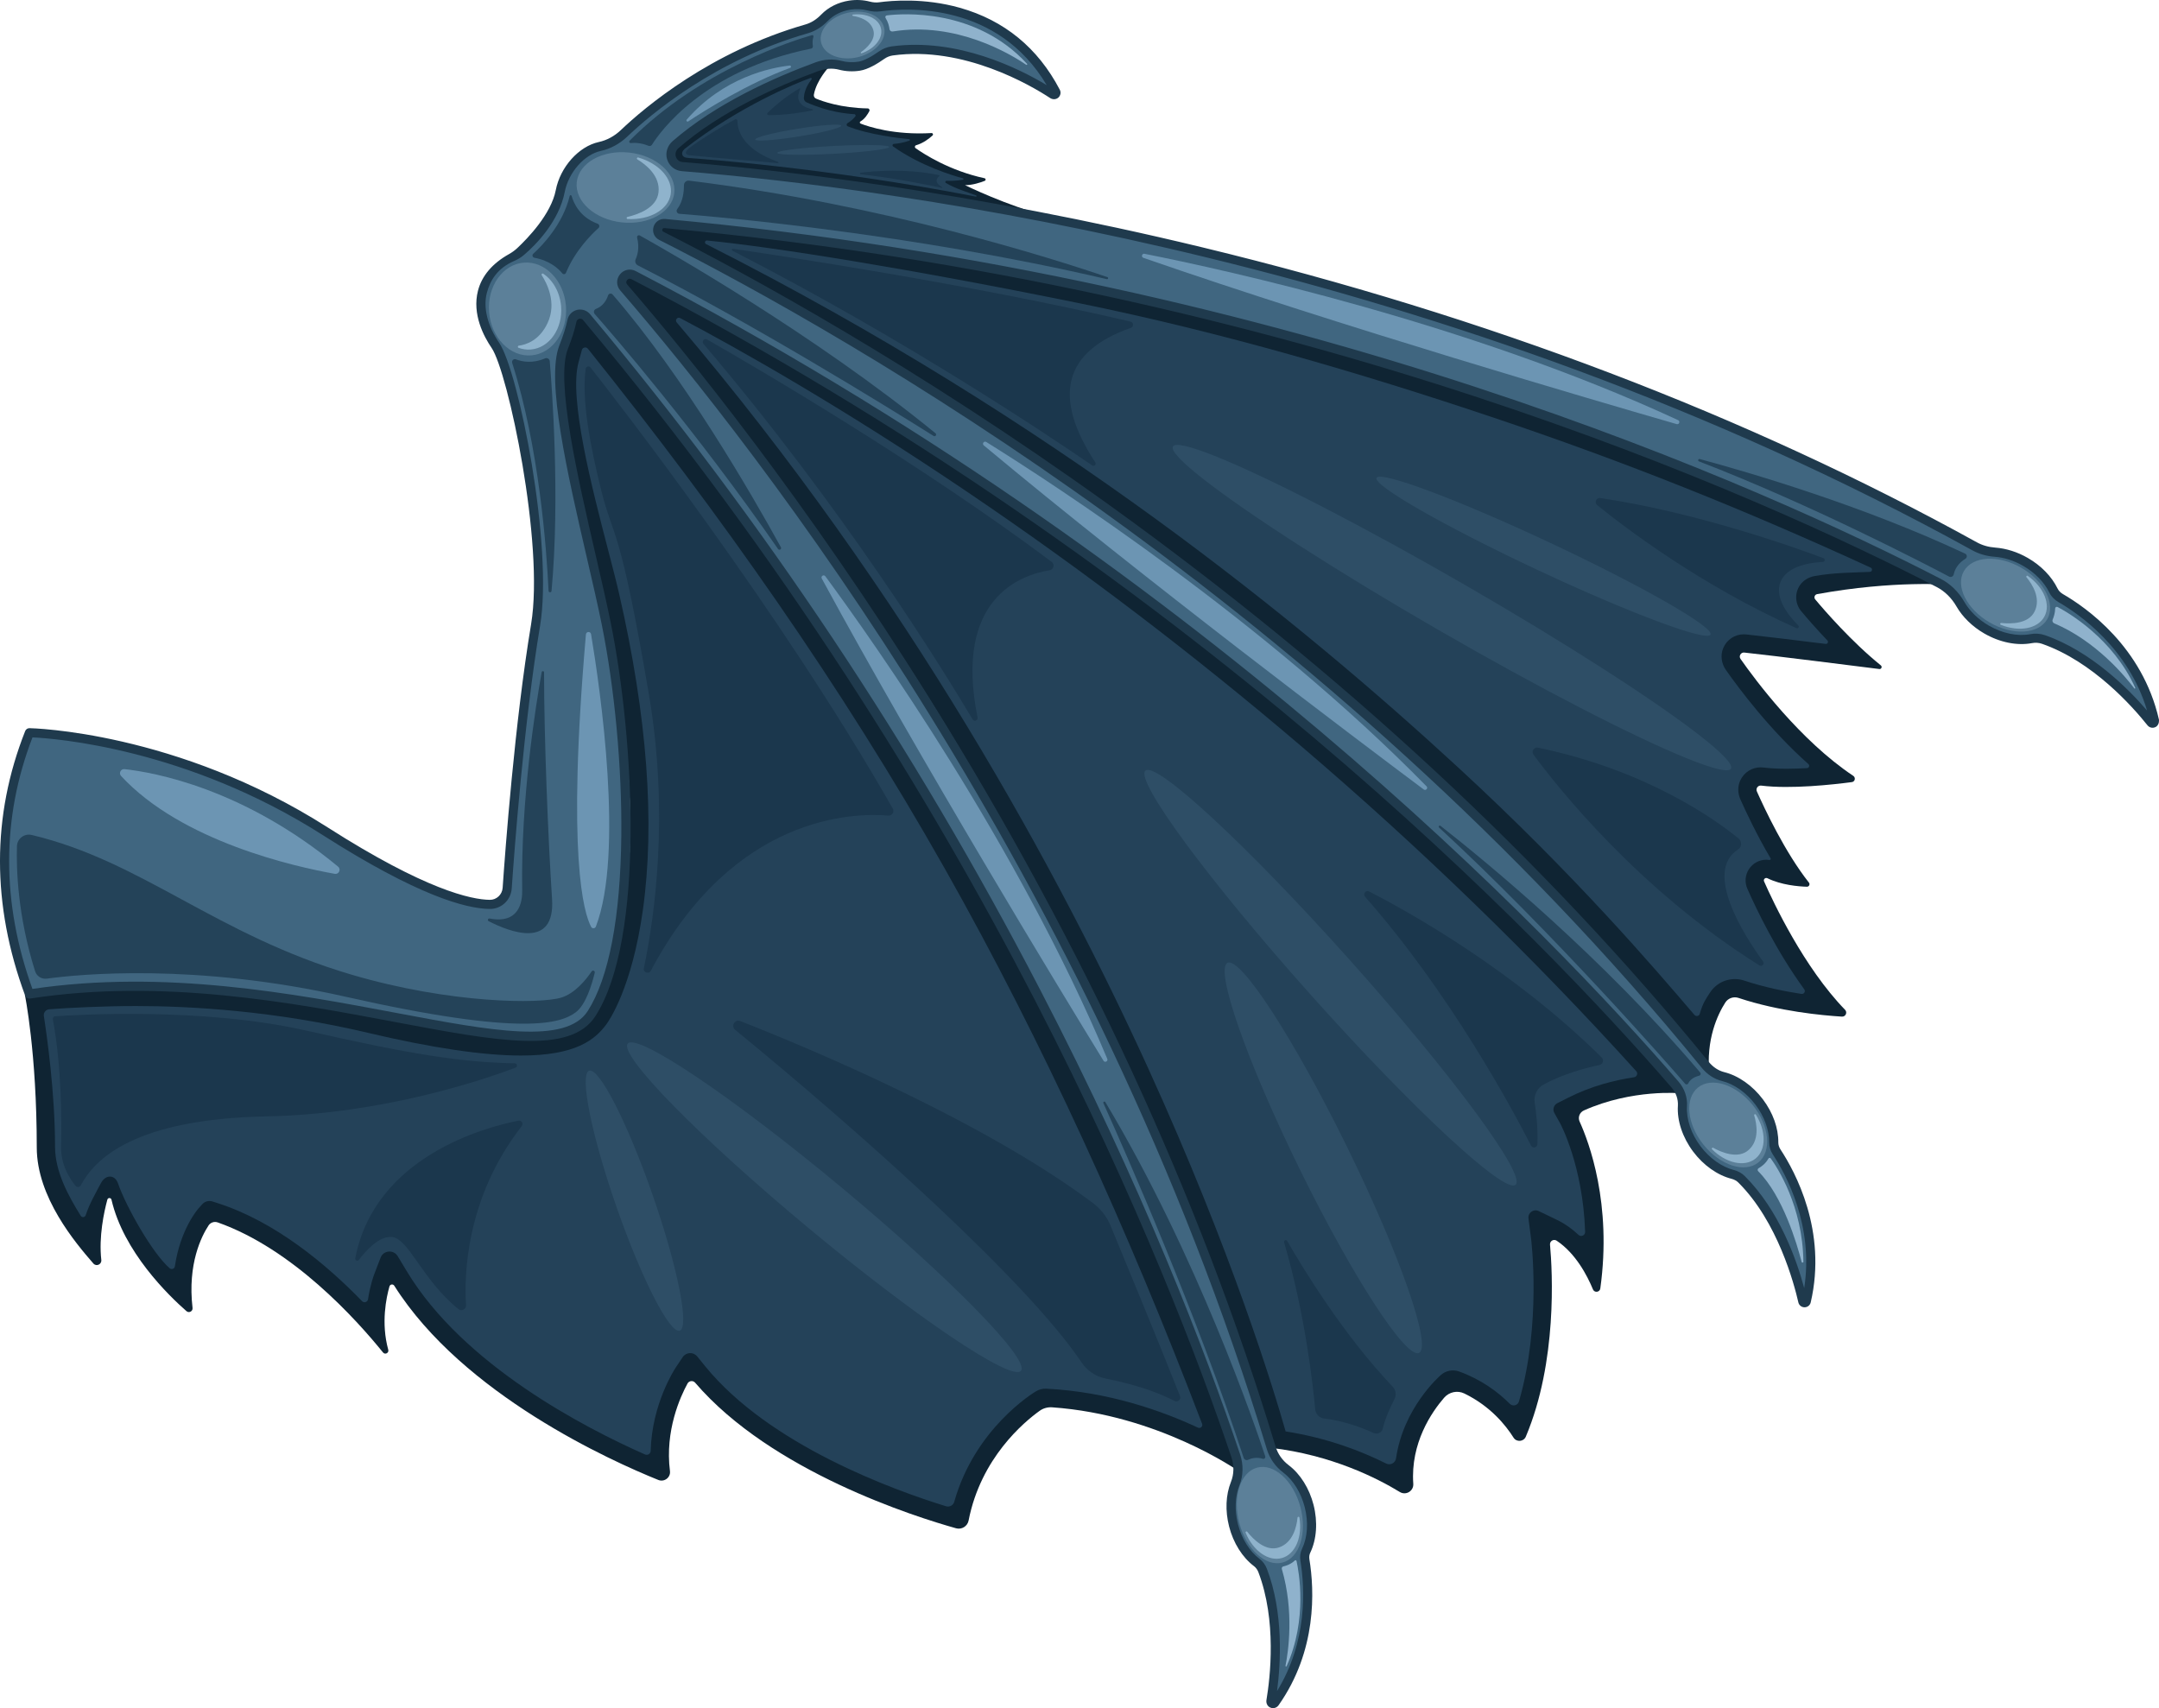 <?xml version="1.0" encoding="UTF-8"?>
<svg id="_Ñëîé_1" data-name="Ñëîé 1" xmlns="http://www.w3.org/2000/svg" viewBox="0 0 1181.49 934.88">
  <defs>
    <style>
      .cls-1 {
        fill: #244359;
      }

      .cls-1, .cls-2, .cls-3, .cls-4, .cls-5, .cls-6, .cls-7, .cls-8, .cls-9, .cls-10, .cls-11 {
        stroke-width: 0px;
      }

      .cls-2 {
        fill: #6c95b3;
      }

      .cls-3 {
        fill: #8fb3cc;
      }

      .cls-4 {
        fill: #2e4e66;
      }

      .cls-5 {
        fill: #406680;
      }

      .cls-6 {
        fill: #5c8099;
      }

      .cls-7 {
        fill: #1b374d;
      }

      .cls-8 {
        fill: #0f2433;
      }

      .cls-9 {
        fill: #1f3a4d;
      }

      .cls-10 {
        fill: #244259;
      }

      .cls-11 {
        fill: #8fb2cc;
      }
    </style>
  </defs>
  <g>
    <g>
      <path class="cls-8" d="M1067.07,320.06s-30.52-2.59-72.66,5.11c-1.34.24-1.92,1.85-1.04,2.89,5.13,6.14,19.86,23.15,35.91,36.12.88.71.28,2.13-.84,1.98-13.33-1.69-56.35-7.12-73.88-9.01-1.91-.21-3.16,1.93-2.06,3.5,7.99,11.42,32.67,44.67,61.68,63.97,1.45.97.95,3.21-.78,3.43-10.15,1.34-33.43,3.94-49.6,1.91-1.76-.22-3.09,1.56-2.37,3.19,4.11,9.26,15.39,33.34,28.49,49.9.74.94.05,2.3-1.15,2.26-4.69-.15-14-.93-21.56-4.65-1.13-.56-2.35.57-1.84,1.73,5.07,11.5,21.82,47.09,44.33,70.28,1.4,1.44.29,3.85-1.72,3.73-10.7-.65-34.5-2.86-56.58-10.23-2.73-.91-5.72.13-7.26,2.55-4.09,6.41-10.73,20.16-8.65,39.65,0,0-199.61-256.85-574.75-457.12,0,0-4.04-1.4-3.09-7.08s6.37-4.36,6.37-4.36c0,0,374.5,19.27,703.04,200.22Z"/>
      <path class="cls-10" d="M930.19,554.84c-.38,1.29-2.04,1.65-2.92.63-22.63-26.48-65.42-76.53-128.7-134.88-85.56-78.89-220.52-190.03-412.2-287.01-1.02-.52-.59-2.07.56-1.95,35.86,3.51,110.17,15.26,203.81,34.35,77.75,15.85,153.43,38.05,224.93,62.03,74.25,24.9,139.77,51.27,208.07,82.67,1.14.53.82,2.25-.44,2.31-9.09.42-19.24.33-30.14,2.26-3.25.57-6.26,2.28-8.13,4.99-3.07,4.44-2.66,10.29.65,14.25,2.81,3.36,7.9,9.29,14.34,16.03.73.77.1,2.03-.95,1.9-16.01-1.99-33.66-4.13-43.45-5.19-.44-.05-.89-.07-1.33-.07-4.93,0-9.37,2.94-11.29,7.58-1.63,3.94-.96,8.46,1.49,11.95,7.4,10.54,24.09,32.81,45.14,51.5.85.75.37,2.14-.76,2.21-3.7.21-7.5.34-11.21.34-4.84,0-9.08-.22-12.62-.67-.51-.06-1.03-.1-1.54-.1-4.73,0-9.04,2.69-11.12,7.08-1.56,3.3-1.45,7.14.04,10.47,2.93,6.59,8.92,19.39,16.53,32.27.26.44-.11.96-.61.88-.58-.09-1.16-.14-1.74-.14-3.85,0-7.4,1.93-9.51,5.16-2.09,3.21-2.42,7.23-.86,10.75,4.75,10.77,15.8,34,31.13,55.01.84,1.15-.13,2.74-1.54,2.53-9.54-1.46-20.52-3.72-30.99-7.19-.7-.23-1.4-.46-2.12-.6-6.8-1.35-13.42,1.56-17,7.17-2.29,3.58-3.71,5.28-5.53,11.48Z"/>
      <g>
        <ellipse class="cls-4" cx="794.57" cy="332.54" rx="14.3" ry="176.32" transform="translate(109.3 854.39) rotate(-60)"/>
        <path class="cls-4" d="M936.08,347.32c-1.92,4.09-44.4-11.79-94.87-35.47-50.48-23.69-89.84-46.21-87.92-50.3,1.92-4.09,44.4,11.79,94.87,35.47s89.84,46.21,87.92,50.3Z"/>
      </g>
      <g>
        <path class="cls-7" d="M401.12,136.16c20.4,2.97,130.08,19.29,217.56,39.86,1.75.41,1.86,2.84.17,3.43-37.27,13.08-42.78,37.98-19.46,73.62.73,1.12-.59,2.43-1.69,1.67-21.07-14.51-101.2-68.49-196.9-117.53-.57-.29-.3-1.15.33-1.06Z"/>
        <path class="cls-7" d="M951.44,458.93c-12.19-9.98-49.81-37.28-109.78-49.73-2.18-.45-3.78,2.03-2.46,3.83,12.53,17.01,57.21,73.78,123.63,115.34,1.39.87,2.96-.82,2-2.14-10.41-14.33-32.72-49.15-13.67-61.34,2.09-1.34,2.21-4.38.28-5.96Z"/>
        <path class="cls-7" d="M997.9,305.51c-16.46-6.18-69.38-25.04-122.15-32.94-2.21-.33-3.44,2.47-1.71,3.87,14.92,12.1,56.62,43.93,109.04,67.36.92.41,1.73-.75,1.02-1.47-5.2-5.22-13.22-15.13-9.74-23.83,3.46-8.65,15.89-10.59,23.22-10.97,1.13-.06,1.37-1.63.31-2.03Z"/>
      </g>
    </g>
    <g>
      <path class="cls-8" d="M453.86,36.39s-7.03,7.34-8.48,15.42c-.16.9.32,1.79,1.17,2.15,3.52,1.48,13.65,5.12,28.29,5.37.77.01,1.25.82.9,1.5-.88,1.69-2.57,4.36-4.85,5.62-.5.27-.47.98.06,1.19,4.45,1.73,18.51,6.38,38.81,5.18.72-.04,1.1.83.57,1.31-1.77,1.64-5.05,4.22-9.03,5.37-.72.21-.87,1.16-.26,1.59,4.58,3.24,18.68,12.35,37.73,16.45.73.16.8,1.17.11,1.44-2.49.98-6.7,2.36-10.77,2.36,0,0,23,11.33,45.33,17,0,0-94.33-19.33-199.67-28,0,0-3.42-.17-5-3.92-1.58-3.75,1.58-6.25,2.75-7.25,1.17-1,34.08-27.97,82.33-42.79Z"/>
      <path class="cls-10" d="M444.12,43.49c.33-.4-.08-.99-.57-.82-8.08,2.89-39.21,15.69-68.72,38.68,0,0-2.13,1.62-1.41,3.44.69,1.72,2.81,1.62,5.19,1.81,2.34.18,73.01,4.98,155.43,21.01.39.08.57-.47.19-.62-4.22-1.67-11.37-3.69-16.61-6.85-.55-.33-.3-1.18.34-1.17,2.21.06,5.66.01,8.97-.6.42-.08.45-.67.03-.78-5.39-1.44-23.04-6.69-38.23-17.44-.58-.41-.33-1.34.39-1.39,2.02-.15,5.21-.59,8.56-1.79.4-.14.34-.74-.09-.78-5.34-.52-22.28-2.45-33.69-7.07-.72-.29-.8-1.28-.13-1.69,1.24-.76,2.94-2,4.3-3.69.4-.49.05-1.23-.58-1.26-3.73-.17-14.22-1.14-26.12-6.47-.95-.42-1.53-1.4-1.47-2.44.13-2.16.89-6.03,4.21-10.08Z"/>
      <g>
        <path class="cls-4" d="M486.57,80.43c.06,1.18-13.6,2.85-30.51,3.75-16.91.89-30.67.66-30.74-.52-.06-1.18,13.6-2.85,30.51-3.75,16.91-.89,30.67-.66,30.74.52Z"/>
        <path class="cls-4" d="M460.38,68.77c.19,1.16-10.21,3.81-23.22,5.91-13.01,2.1-23.71,2.86-23.9,1.69-.19-1.16,10.21-3.81,23.22-5.91,13.01-2.1,23.71-2.86,23.9-1.69Z"/>
      </g>
      <g>
        <path class="cls-7" d="M403.52,66.01c.13,4.04,1.36,15.16,22.27,22.6.39.14.26.72-.15.68-7.99-.84-28.76-2.36-47.78-4.25-1.39-.14-5.09-.84.41-4.84,5.23-3.8,16.01-10.72,24.08-14.88.53-.27,1.16.1,1.18.69Z"/>
        <path class="cls-7" d="M437.87,48.8c-1.16,2.45-3.31,9.14,6.82,10.99.32.06.34.51.02.57-3.65.79-13.45,2.66-24.17,2.67-.64,0-.96-.78-.51-1.23,2.51-2.49,8.84-8.34,17.4-13.38.25-.15.55.12.42.38Z"/>
        <path class="cls-7" d="M514.01,96.42c-1.17.92-3.25,3.29,1.6,6.01.21.12.1.44-.14.39-5.71-1.23-25.46-5.33-44.48-7.45-.51-.06-.51-.79,0-.85,7.18-.91,24.78-2.45,42.9,1.34.26.06.34.4.13.56Z"/>
      </g>
    </g>
    <g>
      <path class="cls-8" d="M320.61,173.88c157.39,185.09,276.1,395.66,357,631.13,0,0-43.65-30.7-101.83-34.78-2.43-.17-4.85.48-6.82,1.9-8.6,6.16-32.24,25.87-38.9,60.05-.61,3.15-3.78,5.12-6.88,4.25-22.17-6.21-101.02-30.98-142.77-79.67-1.16-1.35-3.32-1.12-4.17.44-3.93,7.2-12.43,25.82-9.61,47.92.45,3.51-3.1,6.19-6.38,4.86-25.56-10.3-106.81-46.67-144.48-106.29-.67-1.06-2.28-.86-2.63.35-1.72,5.98-4.73,20-.67,34.69.48,1.73-1.74,2.88-2.87,1.48-14.69-18.2-49.4-56.68-90.45-71.18-1.85-.65-3.92,0-5,1.64-3.81,5.79-11.6,20.98-8.78,45.17.21,1.84-1.94,2.97-3.33,1.75-9.82-8.59-34.43-32.47-41.03-60.99-.27-1.18-1.94-1.21-2.26-.04-1.84,6.81-4.75,20.22-3.31,33.02.27,2.43-2.72,3.79-4.33,1.95-9.9-11.39-30.99-36.29-30.99-63.52,0-52-6.52-83.62-6.52-83.62,0,0,88.52-12.88,190.02,11.12s114.83,6.33,120.17-.83c5.33-7.17,41.14-71.09,5.33-227.33-7.46-32.56-29.9-103.84-22.12-131.78,1.4-5.03,3.54-13.64,6.01-19.98.71-1.82,3.78-5.5,7.62-1.7Z"/>
      <path class="cls-10" d="M522.23,821.89c-.55,1.96-2.58,3.09-4.53,2.49-29.03-8.95-96.71-33.5-131.83-76.67l-4.33-5.33c-2.1-2.58-6.09-2.39-7.94.38l-3.81,5.71c-.66.99-13.05,19.94-13.71,45.61-.04,1.57-1.65,2.59-3.08,1.96-32.48-14.34-99.32-48.74-130.32-100.18l-5.04-8.36c-2.25-3.73-7.8-3.24-9.36.82l-3.5,9.11c-.2.51-2.17,5.77-3.38,13.65-.24,1.57-2.16,2.2-3.26,1.06-19.25-19.87-47.22-43.43-78.96-53.64l-2.9-.93c-2.01-.65-4.22-.04-5.62,1.53l-2.02,2.27c-.56.63-9.94,11.46-12.95,31.72-.2,1.34-1.78,1.91-2.81,1.04-9.35-7.96-24.02-33.94-28.26-46.36-1.75-5.12-6.88-5-9.38-.25-2.55,4.85-6.43,11.55-8.32,17.52-.39,1.25-2.05,1.48-2.74.37-6.73-10.84-14.06-24.08-14.06-37.81,0-29.6-4.53-61.29-6.12-71.52-.29-1.84,1.05-3.54,2.91-3.69,10.36-.82,29.8-1.78,47.59-1.78,29.59,0,75.62,2.54,126.82,14.65,34.91,8.25,63.1,12.44,83.79,12.44h0c29.97,0,40.42-8.61,46.69-17.04,1.41-1.9,13.96-19.75,19.97-62.33,6.78-47.97,2.43-106.24-12.92-173.2-1.57-6.84-3.7-15.05-6.18-24.57-8.57-32.93-21.51-82.69-16.06-102.3.28-.99.58-2.12.91-3.34.28-1.05.59-2.19.91-3.37.41-1.49,2.34-1.88,3.3-.68,72.75,90.79,138.59,184.2,195.35,284.62,53.88,95.34,100.38,198,140.76,303.75.54,1.41-.91,2.75-2.28,2.11-19.93-9.3-49.15-19.63-82.96-21.32h0c-1.97-.1-3.92.39-5.61,1.39h0c-1.51.9-33.43,20.3-44.77,60.47Z"/>
      <g>
        <ellipse class="cls-4" cx="451.12" cy="660.67" rx="14.31" ry="139.99" transform="translate(-345.28 584.95) rotate(-50.24)"/>
        <ellipse class="cls-4" cx="347.2" cy="657.14" rx="10.41" ry="75.33" transform="translate(-196.97 150.92) rotate(-19.22)"/>
      </g>
      <g>
        <path class="cls-7" d="M323.16,201.12c14.62,18.6,104.03,133.59,165.41,241.42,1.03,1.8-.39,4.02-2.46,3.84-18.51-1.6-84.54-.7-129.93,84.89-1.12,2.11-4.32.97-3.83-1.37,5.89-28.1,13.9-84.38,2.75-149.89-16-94-19.33-84.67-26-111.33-6.24-24.95-10.9-50.04-8.58-66.82.18-1.31,1.82-1.78,2.64-.74Z"/>
        <path class="cls-7" d="M28.91,557.89c-.16-.83.43-1.61,1.27-1.67,11.25-.8,80.61-5.04,137.18,7.78,57.58,13.05,84.94,17.41,114.32,17.94,1.38.02,1.72,1.93.43,2.41-17.77,6.69-72.85,25.41-136,26.64-72.97,1.42-94.3,23.5-101.87,37.72-.59,1.11-2.12,1.25-2.92.28-2.86-3.51-8.12-11.35-7.88-21.33.33-13.4.33-44.09-4.53-69.79Z"/>
        <path class="cls-7" d="M607.78,670.89c7.79,18.8,25.98,62.89,37.97,93.17.74,1.86-1.24,3.63-3.01,2.69-6.21-3.28-18.17-8.4-37.68-12.26-5.4-1.07-10.13-4.25-13.19-8.83-29.27-43.81-119.74-124.9-189.56-182.03-2.49-2.03-.17-5.97,2.82-4.8,37.98,14.94,132.84,54.56,192.93,99.58,4.3,3.22,7.67,7.51,9.73,12.47Z"/>
        <path class="cls-7" d="M194.41,688.63c-.23,1.17,1.27,1.84,1.99.89,3.88-5.1,11.19-13.21,18.08-12.52,9.29.93,16.54,23.45,36.38,39.48,1.74,1.4,4.32.05,4.18-2.18-1-15.18-.58-58.13,30.48-97.97,1.06-1.36-.12-3.32-1.81-2.98-17.79,3.49-78.48,19.39-89.3,75.28Z"/>
      </g>
    </g>
    <g>
      <path class="cls-8" d="M919.61,598.35s-26.23-2.48-52.83,9.39c-2.35,1.05-3.41,3.77-2.35,6.11,5.1,11.2,17.78,44.89,11.32,91.33-.29,2.12-3.2,2.5-4.02.52-3.23-7.82-9.54-19.77-19.87-26.67-1.63-1.09-3.8.2-3.63,2.15,1.34,14.91,4.05,64.08-13.24,105.09-1.19,2.83-5.09,3.15-6.73.54-4.24-6.74-12.64-17.21-26.92-24.15-3.77-1.83-8.3-.86-11.05,2.31-6.85,7.91-18.45,24.78-16.89,47.13.27,3.94-4.01,6.52-7.37,4.47-12.53-7.65-37.37-20.23-70.38-24.14,0,0-85.55-331.42-354.65-634.45-1.07-1.2-2.34-3.53.22-6.44,2.33-2.64,4.54-1.86,7.54-.53,3,1.33,301.67,141.67,570.83,447.33Z"/>
      <path class="cls-10" d="M758.53,800.98c-13.36-6.68-32.11-14-54.98-17.56-6.24-21.97-29.14-97.65-75.2-198.72-47.81-104.91-130.63-258.52-258.03-408.24-1.11-1.3.38-3.18,1.89-2.38,31.48,16.62,87.82,48.23,157.68,95.51,62.56,42.34,123.65,88.87,181.58,138.28,65.68,56.02,127.47,115.95,183.95,178.39,1.07,1.19.38,3.08-1.2,3.32-10.76,1.6-23.6,4.86-36.3,11.31l-5.68,2.88c-1.97,1-2.72,3.45-1.63,5.38l3.12,5.56c.15.28,12.53,23.17,13.71,59.51.06,1.93-2.24,2.93-3.65,1.61-3.39-3.19-7.26-6.01-11.66-8.14l-10.08-4.87c-2.82-1.36-6.03.95-5.62,4.06l1.44,11.1c.07.54,5.75,46.61-6.64,89.05-.65,2.21-3.43,2.88-5.05,1.25-6.56-6.58-15.57-13.23-27.62-17.64h0c-3.41-1.25-7.23-.55-9.97,1.82h0c-1.07.92-20.64,18.18-24.62,45.67-.37,2.56-3.1,4.02-5.42,2.87Z"/>
      <g>
        <ellipse class="cls-4" cx="728.11" cy="535.07" rx="14.31" ry="152" transform="translate(-171.33 621.37) rotate(-41.79)"/>
        <path class="cls-4" d="M776.57,740.44c-7.1,3.48-36.31-41.48-65.26-100.43-28.95-58.95-46.66-109.56-39.56-113.05,7.1-3.48,36.31,41.48,65.26,100.43,28.95,58.95,46.66,109.56,39.56,113.05Z"/>
      </g>
      <g>
        <path class="cls-7" d="M574.38,312.11c-15.52,2.47-52.61,15.18-39.42,80.57.33,1.63-1.85,2.48-2.7,1.06-15.92-26.81-70.09-114.77-147.29-205.54-1.15-1.35.45-3.28,1.99-2.4,26.54,15.17,115.32,66.95,188.56,121.7,1.82,1.36,1.11,4.25-1.14,4.61Z"/>
        <path class="cls-7" d="M875.31,582.87c-6.71,1.42-19.77,4.73-30.64,10.73-3.54,1.95-5.44,5.94-4.83,9.93.84,5.44,1.8,13.86,1.51,22.67-.06,1.92-2.63,2.52-3.5.8-10.02-19.6-44.25-83.42-90.83-136.18-1.37-1.56.4-3.86,2.25-2.91,21.53,11.07,78.55,42.76,127.25,90.85,1.38,1.36.68,3.71-1.21,4.11Z"/>
        <path class="cls-7" d="M704.4,679.19c8.95,15.55,31,51.69,57.76,79.78,1.73,1.81,2.09,4.52.95,6.74-2.05,3.98-5.11,10.48-6.39,16.12-.51,2.23-2.97,3.41-5.05,2.45-5.55-2.56-15.7-6.59-27.02-7.91-2.62-.3-4.68-2.39-4.92-5.01-1.2-13.15-5.51-52.21-17.03-91.43-.31-1.07,1.15-1.71,1.71-.74Z"/>
      </g>
    </g>
  </g>
  <g>
    <path class="cls-5" d="M1179.05,394.46c-8.91-39.23-39.45-60.28-51.35-67.15-1.69-.97-3.1-2.38-3.96-4.13-2.9-5.9-8.18-11.56-15.24-15.63-5.53-3.19-11.35-4.96-16.77-5.36-3.89-.29-7.69-1.31-11.1-3.2C788.72,137.77,480.31,99.8,373.37,91.18c-5.97-.48-8.4-7.89-3.89-11.83,22.94-20.08,53.85-34.14,77.67-42.87,4.06-1.49,8.48-1.85,12.67-.75,3.19.84,6.73,1.05,10.38.49,4.13-.64,9.33-3.95,12.3-6.05,1.71-1.21,3.69-2.01,5.77-2.3,39.6-5.43,76.71,16.4,87.92,23.79.93.61,2.07-.42,1.56-1.41C550.4-2.07,495.35,1.83,481.47,3.73c-2.04.28-4.1.09-6.09-.43-3.18-.84-6.71-1.05-10.35-.49-5.62.87-10.45,3.41-13.77,6.86-2.73,2.83-6.04,5.05-9.82,6.13-50.86,14.59-85.88,43.81-99.93,57.19-3.71,3.53-8.27,6.1-13.27,7.18-10.25,2.23-19.44,13.16-21.62,24.35-3.5,18-24.5,35.5-24.5,35.5-26,13-20.58,34.99-11,49,9.75,14.25,29.33,109,22,153-8.89,53.37-14.05,122.29-15.54,144.08-.34,5.03-4.54,8.94-9.57,8.88-11.84-.15-37.54-6.53-89.88-39.96-83-53-162-54-162-54-18.19,45.97-18.25,93.63,0,143,143-22,281.67,51.33,307.67,10.67,26-40.67,21.33-147.33,8-213.33-9.25-45.77-32.67-127.83-23.33-151.33,2.24-5.64,3.69-10.36,4.55-14.43.79-3.75,5.52-4.97,7.99-2.03,217.71,259.72,319.33,516.18,355.29,623.25,1.65,4.93,1.62,10.3-.31,15.12-2.55,6.36-3.06,14.53-.92,22.88,2.26,8.83,7.01,16.05,12.7,20.35,1.48,1.12,2.58,2.67,3.24,4.4,10.38,27.2,6.56,59.27,4.52,71.44-.21,1.25,1.42,1.9,2.15.86,20.77-29.49,19.04-62.14,16.45-78.08-.28-1.7-.08-3.45.66-5.01,3.16-6.57,3.98-15.44,1.65-24.54-2.25-8.82-7-16.04-12.69-20.34-3.83-2.89-6.67-6.88-8.06-11.47C599.22,474.65,407.52,233.99,341.33,157.34c-3.17-3.67,1.07-9.01,5.38-6.77,305.79,159.19,499.13,361.15,569.94,443.02,2.81,3.25,4.32,7.46,4.05,11.76-.46,7.32,2.2,15.91,7.89,23.49,5.49,7.31,12.68,12.16,19.62,13.92,1.82.46,3.51,1.35,4.84,2.68,21.76,21.64,30.89,55.2,33.52,66.8.23,1,1.67,1.01,1.9,0,8.82-37.87-7.94-69.24-16.19-81.76-1.03-1.56-1.62-3.37-1.6-5.24.06-7-2.61-14.98-7.94-22.07-5.53-7.35-12.77-12.22-19.74-13.96-3.87-.96-7.25-3.31-9.77-6.4-208.45-255.77-475.97-405.54-571.35-453.77-3.5-1.77-1.98-7.08,1.93-6.72,346.7,31.65,602.4,147.75,697.12,196.69,5.04,2.6,9.07,6.7,11.9,11.62,3.03,5.27,7.96,10.23,14.33,13.91,8.23,4.75,17.11,6.34,24.33,4.98,2.28-.43,4.63-.3,6.81.46,28.62,9.97,51.16,35.75,58.84,45.39.72.9,2.16.21,1.91-.91Z"/>
    <path class="cls-9" d="M696.67,934.88c-.61,0-1.22-.15-1.8-.46-1.39-.76-2.08-2.4-1.82-3.96,2.06-12.34,5.68-43.56-4.41-70-.52-1.36-1.35-2.5-2.41-3.3-6.35-4.79-11.32-12.71-13.62-21.72-2.2-8.61-1.84-17.28,1.03-24.43,1.67-4.17,1.76-8.93.26-13.4-33.55-99.9-135.3-360.55-354.83-622.44-.75-.9-1.7-.77-2.08-.68-.3.07-1.29.41-1.55,1.62-.93,4.41-2.46,9.26-4.67,14.83-6.89,17.34,5.44,70.62,15.33,113.44,3.08,13.3,5.98,25.86,8.13,36.48,12.88,63.78,18.81,172.7-8.34,215.18-13.68,21.39-53.89,13.82-109.56,3.34-56.8-10.7-127.48-24.01-199.84-12.88-1.18.18-2.31-.49-2.73-1.6-18.36-49.66-18.35-98.38.02-144.79.38-.96,1.31-1.61,2.36-1.58.8.01,80.67,1.62,163.31,54.39,53.43,34.12,78.42,39.43,88.57,39.56,3.66.07,6.79-2.83,7.05-6.55,1.39-20.25,6.6-90.51,15.57-144.32,7.32-43.93-12.68-138.15-21.6-151.18-4.22-6.17-10.8-18.44-7.47-31.33,2.12-8.17,7.85-14.92,17.05-20.07,1.62-.91,3.13-2.01,4.49-3.28,5.6-5.25,18.47-18.5,21.04-31.71,2.45-12.62,12.57-23.93,23.54-26.31,4.41-.96,8.59-3.22,12.08-6.55,13.03-12.4,48.94-42.85,100.97-57.78,3.15-.9,6.08-2.74,8.71-5.47,3.84-3.97,9.23-6.67,15.19-7.59,3.83-.59,7.76-.4,11.37.54,1.78.47,3.5.59,5.11.37,6.77-.93,24.62-2.49,44.11,3,24.34,6.86,42.75,21.94,54.72,44.84.76,1.45.46,3.15-.72,4.27-1.24,1.16-3.15,1.22-4.57.29-10.58-6.95-47.33-28.61-86.06-23.3-1.65.23-3.26.87-4.66,1.86-3.64,2.58-8.91,5.8-13.36,6.48-3.85.6-7.79.41-11.4-.54-3.54-.93-7.41-.7-11.17.68-22.3,8.18-53.7,22.15-76.79,42.32-1.31,1.15-1.89,2.98-1.35,4.64.55,1.68,1.93,2.77,3.7,2.91,51.23,4.13,156.34,15.69,284.65,46.74,155.22,37.56,297.74,91.86,423.61,161.38,2.98,1.64,6.37,2.62,10.08,2.89,5.99.44,12.16,2.41,17.84,5.69,7.24,4.18,13,10.11,16.23,16.7.6,1.23,1.63,2.29,2.96,3.06,12.78,7.38,43.47,28.84,52.54,68.76v.71c0,1.32-.64,2.61-1.8,3.24-1.55.83-3.42.44-4.5-.92-8.12-10.19-29.99-34.93-57.71-44.59-1.72-.6-3.63-.73-5.53-.37-8.1,1.53-17.6-.4-26.05-5.27-6.49-3.75-11.9-9.01-15.24-14.83-2.69-4.67-6.45-8.35-10.88-10.64-93.91-48.52-349.73-164.79-696.2-196.42-.75-.07-1.02.45-1.11.76-.09.31-.14.9.54,1.24,45.43,22.97,137.49,72.91,243.6,149.25,128.09,92.16,238.63,194.83,328.55,305.16,2.27,2.79,5.27,4.76,8.44,5.55,7.78,1.94,15.48,7.36,21.14,14.88,5.51,7.33,8.5,15.7,8.44,23.59-.01,1.32.4,2.65,1.19,3.85,8,12.15,25.64,44.62,16.54,83.7-.37,1.58-1.76,2.68-3.38,2.68h-.01c-1.62,0-3.02-1.11-3.38-2.69-2.25-9.94-11.27-44.13-32.84-65.59-.96-.95-2.24-1.65-3.69-2.03-7.73-1.97-15.39-7.38-21-14.84-5.84-7.77-8.9-16.94-8.39-25.14.22-3.6-1-7.13-3.45-9.97-69.11-79.91-262.92-282.99-569.21-442.44-1.3-.67-2.15.22-2.38.51-.23.29-.9,1.31.05,2.41,32.58,37.73,97.48,117.46,166.05,227.44,83.76,134.34,147.28,271.8,188.78,408.56,1.23,4.06,3.71,7.58,7.18,10.2,6.34,4.79,11.3,12.7,13.6,21.71,2.38,9.32,1.72,18.89-1.82,26.24-.5,1.04-.65,2.25-.45,3.52,2.76,16.99,4.24,49.96-16.87,79.92-.71,1.02-1.85,1.58-3.02,1.58ZM317.51,169.42c2.05,0,4.02.9,5.39,2.53,94.69,112.96,177.49,237.22,246.1,369.33,56.33,108.46,90.71,198.39,109.64,254.74,1.88,5.59,1.75,11.58-.36,16.85-2.43,6.08-2.73,13.86-.82,21.33,2.03,7.93,6.32,14.85,11.79,18.97,1.81,1.37,3.22,3.27,4.07,5.51,9.18,24.07,7.51,51.71,5.53,66.83,16.68-27.15,15.27-56.02,12.78-71.32-.37-2.28-.07-4.53.88-6.49,3.04-6.31,3.58-14.63,1.48-22.83-2.03-7.93-6.32-14.84-11.77-18.96-4.31-3.26-7.41-7.66-8.95-12.74C598.49,480.87,414.25,245.62,339.44,158.97c-2.23-2.58-2.3-6.11-.19-8.78,2.09-2.64,5.63-3.4,8.61-1.84,307.06,159.85,501.38,363.48,570.68,443.61,3.31,3.83,4.96,8.64,4.66,13.55-.44,7.04,2.26,14.99,7.39,21.83,4.94,6.57,11.58,11.31,18.23,13,2.32.59,4.4,1.74,5.99,3.33,18.8,18.7,28.32,45.68,32.52,61.3,5.34-34.18-9.96-62.2-17.15-73.1-1.34-2.03-2.03-4.32-2.02-6.64.05-6.7-2.66-14.19-7.44-20.55-4.97-6.62-11.66-11.37-18.35-13.03-4.27-1.06-8.11-3.57-11.11-7.25-205.96-252.72-467.6-401.07-570.54-453.11-2.63-1.33-3.9-4.24-3.09-7.08.81-2.84,3.43-4.63,6.37-4.36,347.35,31.71,603.88,148.3,698.04,196.96,5.29,2.73,9.75,7.08,12.92,12.59,2.91,5.07,7.67,9.68,13.41,12.99,7.43,4.29,15.67,6,22.62,4.69,2.76-.52,5.56-.33,8.1.56,25.09,8.74,45.44,29.11,55.88,41.25-10.2-34.08-37.01-52.74-48.55-59.39-2.19-1.27-3.91-3.06-4.95-5.19-2.8-5.71-7.86-10.88-14.25-14.57-5.03-2.9-10.46-4.64-15.71-5.03-4.44-.33-8.52-1.51-12.13-3.5C791.27,142.04,489.53,103.05,373.17,93.68c-3.82-.31-6.93-2.78-8.09-6.45-1.13-3.6.17-7.51,3.01-9.99,23.65-20.59,55.55-34.8,78.19-43.11,4.73-1.73,9.62-2.02,14.16-.82,2.94.78,6.18.93,9.36.44,2.68-.41,6.78-2.46,11.23-5.62,2.05-1.45,4.43-2.4,6.87-2.73,36.01-4.94,70.13,12.29,84.92,21.21C545.86,1.34,496.65,4.17,481.81,6.21c-2.27.31-4.65.15-7.07-.49-2.94-.77-6.17-.93-9.33-.44-4.88.75-9.27,2.93-12.35,6.12-3.25,3.36-6.93,5.65-10.93,6.8-50.97,14.62-86.14,44.45-98.9,56.59-4.16,3.96-9.16,6.66-14.47,7.82-8.98,1.95-17.64,11.78-19.7,22.38-3.1,15.92-15.49,28.77-22.37,34.59-1.62,1.37-3.44,2.45-5.39,3.29-9.13,3.94-13.12,10.67-14.89,17.49-2.08,8.01.39,17.94,6.75,27.25,10.66,15.58,29.67,111.21,22.4,154.82-8.93,53.59-14.13,123.65-15.52,143.84-.44,6.37-5.75,11.33-12.1,11.2-13.04-.17-39.45-7.31-91.19-40.35-74.72-47.71-147.02-52.99-158.97-53.55-17.03,44.15-17.04,90.44-.04,137.66,72.48-10.71,142.85,2.54,199.49,13.21,51.71,9.74,92.56,17.43,104.42-1.12,11.54-18.06,17.89-51.2,18.36-95.85.39-37.32-3.61-80.55-10.7-115.65-2.13-10.55-5.03-23.08-8.1-36.34-10.58-45.76-22.57-97.62-15.11-116.41,2.11-5.31,3.56-9.9,4.43-14.02.57-2.69,2.57-4.77,5.23-5.44.58-.14,1.16-.21,1.73-.21ZM1176.61,395.01s0,0,0,0c0,0,0,0,0,0Z"/>
    <g>
      <path class="cls-6" d="M483.81,15.11c1.58,6.7-4.86,13.95-14.38,16.19-9.52,2.24-18.52-1.38-20.09-8.08-1.58-6.7,4.86-13.95,14.38-16.19,9.52-2.24,18.52,1.38,20.09,8.08Z"/>
      <ellipse class="cls-6" cx="342.33" cy="102.62" rx="19.21" ry="26.85" transform="translate(202.58 431.54) rotate(-83.67)"/>
      <ellipse class="cls-6" cx="288.68" cy="169.12" rx="21.09" ry="25.46" transform="translate(-12.76 23.96) rotate(-4.65)"/>
      <ellipse class="cls-6" cx="1097.52" cy="325.73" rx="17.29" ry="26.33" transform="translate(266.67 1113.35) rotate(-60)"/>
      <ellipse class="cls-6" cx="945.74" cy="615.75" rx="17.29" ry="26.33" transform="translate(-176.99 730) rotate(-38.88)"/>
      <path class="cls-6" d="M701.89,855.18c-9.22,2.47-19.81-7.15-23.66-21.5-3.85-14.35.51-27.98,9.73-30.45,9.22-2.47,19.81,7.15,23.66,21.5,3.84,14.35-.51,27.98-9.73,30.45Z"/>
    </g>
    <g>
      <path class="cls-3" d="M283.89,189.19c-.62.08-.72.94-.13,1.16,2.13.79,4.39,1.13,6.72.94,10.14-.83,17.56-11.42,16.56-23.66-.63-7.73-4.46-14.27-9.75-17.83-.54-.36-1.19.28-.84.82,2.88,4.44,8.31,15.06,3.28,26.02-4.51,9.82-12.01,12.06-15.84,12.55Z"/>
      <path class="cls-3" d="M466.73,8.7c-.42-.07-.4-.68.02-.73,7.51-.85,14.11,2.24,15.35,7.54,1.26,5.34-3.35,11.1-10.56,13.66-.4.14-.69-.4-.34-.64,3.06-2.19,8.22-6.77,6.73-12.01-1.57-5.51-7.63-7.26-11.21-7.81Z"/>
      <path class="cls-3" d="M348.78,87.23c-.57-.35-.17-1.23.47-1.04,11.43,3.29,19.15,11.75,17.77,20.19-1.39,8.51-11.55,14.11-23.56,13.49-.67-.03-.76-.99-.11-1.14,5.77-1.34,16.02-4.89,17.01-13.41,1.04-8.95-6.72-15.14-11.59-18.1Z"/>
      <path class="cls-3" d="M1108.96,315.91c-.38-.46.21-1.09.7-.74,8.7,6.12,12.75,15.53,9.12,22.27-3.66,6.79-13.89,8.55-23.87,4.52-.56-.22-.36-1.06.24-1,5.27.56,14.98.55,18.3-6.36,3.5-7.26-1.26-14.76-4.5-18.69Z"/>
      <path class="cls-3" d="M959.95,610.46c-.17-.57.62-.92.94-.41,5.65,9.02,5.74,19.26-.22,24.06-6.01,4.84-16.12,2.5-23.75-5.08-.43-.42.08-1.11.61-.83,4.64,2.55,13.6,6.31,19.34,1.23,6.04-5.34,4.56-14.1,3.09-18.97Z"/>
      <path class="cls-3" d="M710.06,830.58c.06-.6.93-.61,1.02-.02,1.74,10.49-2.11,19.99-9.46,22.13-7.41,2.16-15.84-3.89-19.97-13.83-.23-.55.51-1,.88-.53,3.3,4.14,10.12,11.05,17.38,8.58,7.63-2.6,9.64-11.26,10.15-16.32Z"/>
    </g>
    <g>
      <path class="cls-2" d="M626.32,138.9c44.34,8.8,177.55,37.98,292.02,91.05,1.29.6.56,2.56-.81,2.16-43.7-12.61-184.13-53.64-291.81-90.99-1.36-.47-.81-2.51.6-2.23Z"/>
      <path class="cls-2" d="M539.72,241.89c38.36,23.91,152.64,98.32,240.94,188.46,1,1.02-.38,2.59-1.52,1.74-36.42-27.25-153.26-115.3-240.77-188.32-1.11-.92.13-2.63,1.35-1.87Z"/>
      <path class="cls-2" d="M451.66,315.39c26.81,36.39,105.53,147.75,154.29,264.12.55,1.32-1.31,2.27-2.06,1.05-23.78-38.78-99.83-163.76-154.18-263.93-.69-1.27,1.09-2.4,1.95-1.24Z"/>
      <path class="cls-2" d="M323.46,347.08c5.11,30.67,18.01,120.04,2.62,160.05-.43,1.12-2,1.23-2.57.17-4-7.46-13.42-38.55-2.87-160.1.14-1.66,2.54-1.77,2.81-.12Z"/>
      <path class="cls-2" d="M68.14,420.95c16.1,1.76,65.11,10.49,116.87,53.36,1.77,1.47.46,4.34-1.81,3.94-21.89-3.9-83.84-17.73-116.93-53.54-1.41-1.53-.2-3.99,1.87-3.76Z"/>
      <path class="cls-2" d="M376.65,66.44c8.94-5.94,32.37-20.74,55.78-29.3.73-.27.48-1.36-.29-1.27-10.63,1.2-36.22,6.47-56.33,29.58-.51.58.21,1.42.85.99Z"/>
    </g>
    <g>
      <path class="cls-1" d="M374.28,101.37c.03,3.32-.47,8.87-3.66,13.05-.78,1.02-.15,2.49,1.13,2.59,20.09,1.56,126.16,10.63,233.95,35.77.71.17,1.02-.87.33-1.1-30.2-10.31-122.44-39.67-228.93-52.81-1.5-.18-2.82.99-2.81,2.5Z"/>
      <path class="cls-1" d="M1075.54,305.82c-2.34,1.44-5.44,4.12-6.39,8.53-.25,1.15-1.49,1.77-2.52,1.22-12.48-6.59-75.09-39.22-136.89-63.06-.8-.31-.41-1.5.42-1.28,26.11,7.05,89.06,25.35,145.25,51.79,1.14.54,1.22,2.13.14,2.79Z"/>
      <path class="cls-1" d="M312.79,107.19c1.12,3.92,4.51,11.73,14.2,15.23,1.03.37,1.32,1.68.5,2.41-3.91,3.51-12.8,12.37-17.78,24.49-.34.83-1.43.99-2,.29-2.02-2.49-6.72-6.95-15.29-8.55-1.01-.19-1.37-1.47-.61-2.16,4.73-4.3,16.24-16.08,19.95-31.68.12-.53.86-.55,1.01-.03Z"/>
      <path class="cls-1" d="M510.9,238.6c-27.47-17.26-98.56-61.11-161.83-93.34-1.25-.64-1.78-2.14-1.2-3.42,1.04-2.29,2.14-6.33.78-11.81-.21-.87.71-1.57,1.49-1.14,14.25,7.93,94.99,53.68,161.81,108.24.88.72-.09,2.07-1.05,1.47Z"/>
      <path class="cls-1" d="M332.76,161.69c-.79,2.41-2.6,5.81-6.66,7.4-1.11.44-1.45,1.85-.66,2.75,9.64,10.97,55.68,64.11,100.33,128.63.66.96,2.13.07,1.57-.95-15.98-29.06-52.98-93.16-92.09-138.33-.74-.86-2.14-.58-2.49.5Z"/>
      <path class="cls-1" d="M929.88,588.71c-1.87.47-4.74,1.59-6,4.21-.32.66-1.19.82-1.67.26-9.22-10.63-72.2-82.65-134.69-140.26-.58-.53.17-1.41.79-.93,25.56,20.06,88.42,71.76,142.11,135,.51.6.22,1.53-.54,1.72Z"/>
      <path class="cls-1" d="M603.81,603.75c12.62,28,50.9,114.86,76.78,194.15.33,1,1.46,1.52,2.41,1.06,1.71-.82,4.56-1.65,8.02-.57.85.27,1.65-.51,1.37-1.35-5.11-15.52-37.09-109.68-87.49-193.85-.39-.66-1.4-.14-1.08.56Z"/>
      <path class="cls-1" d="M282.35,196.67c3.36,1.3,9.07,2.43,15.93-.52,1.15-.5,2.45.28,2.56,1.53,1.13,13.35,5.75,74.23.98,125.74-.09,1-1.57.97-1.62-.03-1.11-23.36-5.21-78.71-19.92-124.79-.4-1.27.83-2.41,2.07-1.93Z"/>
      <path class="cls-1" d="M296.43,367.87c-3.24,18.22-11.49,69.48-10.66,119.48.1,6.19-1.59,18.45-17.83,15.36-.9-.17-1.34,1.05-.52,1.47,11.52,5.89,36.48,15.6,34.68-12.16-2.18-33.64-4.36-87.95-4.37-124.03,0-.81-1.17-.91-1.31-.12Z"/>
      <path class="cls-1" d="M9.28,463.14c-.38,12.31.35,38.01,9.92,68.4.86,2.74,3.58,4.46,6.42,4.07,17.53-2.38,80.95-8.72,163.48,9.9,97.5,22,118,14.5,126,8.5,5.42-4.06,8.77-15,10.37-21.64.24-1.01-1.1-1.61-1.68-.75-3.3,4.86-9.26,12.12-16.69,14.38-11.5,3.5-60.33,3.42-114.5-12.5-74.43-21.88-114.74-62.15-175.25-76.52-4.04-.96-7.95,2-8.08,6.15Z"/>
      <path class="cls-1" d="M345.18,78.29c2.17-.21,5.71-.15,9.7,1.51.71.29,1.52.04,1.92-.61,4.19-6.72,27.98-40.67,87.07-52.59.64-.13,1.08-.73.97-1.38-.2-1.16-.34-3.08.3-5.13.16-.51-.28-.99-.8-.85-8.71,2.47-60.79,18.44-99.78,57.76-.5.51-.1,1.37.61,1.3Z"/>
    </g>
    <g>
      <path class="cls-11" d="M485.29,8.43c8.22-1.01,48.57-4.18,76.76,26.51.28.3-.11.76-.45.53-8.61-5.88-38.38-23.87-73.08-18.24-.85.14-1.65-.44-1.75-1.29-.17-1.46-.68-3.76-2.14-6.09-.36-.58-.03-1.33.65-1.42Z"/>
      <path class="cls-11" d="M1125.98,332.21c6.01,3.16,30.27,17.25,42.52,44.24.15.33-.3.61-.52.32-4.96-6.57-20.93-25.9-43.84-35.62-.79-.34-1.18-1.24-.85-2.03.58-1.37,1.34-3.6,1.38-6.1.01-.68.71-1.12,1.31-.8Z"/>
      <path class="cls-11" d="M969.03,634.02c3.44,4.75,17.49,26.01,17.86,56.53,0,.57-.81.68-.96.13-2.53-9.84-10.29-36.16-23.76-49.64-.49-.49-.41-1.31.2-1.66,1.46-.83,3.86-2.51,5.37-5.28.27-.49.95-.54,1.28-.09Z"/>
      <path class="cls-11" d="M709.51,854.35c1.22,5.4,6.2,31.73-5.41,57.53-.16.35-.7.19-.62-.19,1.52-7.64,4.8-29.72-2.01-52.98-.18-.61.18-1.26.81-1.4,1.49-.33,4.14-1.18,6.31-3.25.31-.3.84-.14.93.28Z"/>
    </g>
  </g>
</svg>